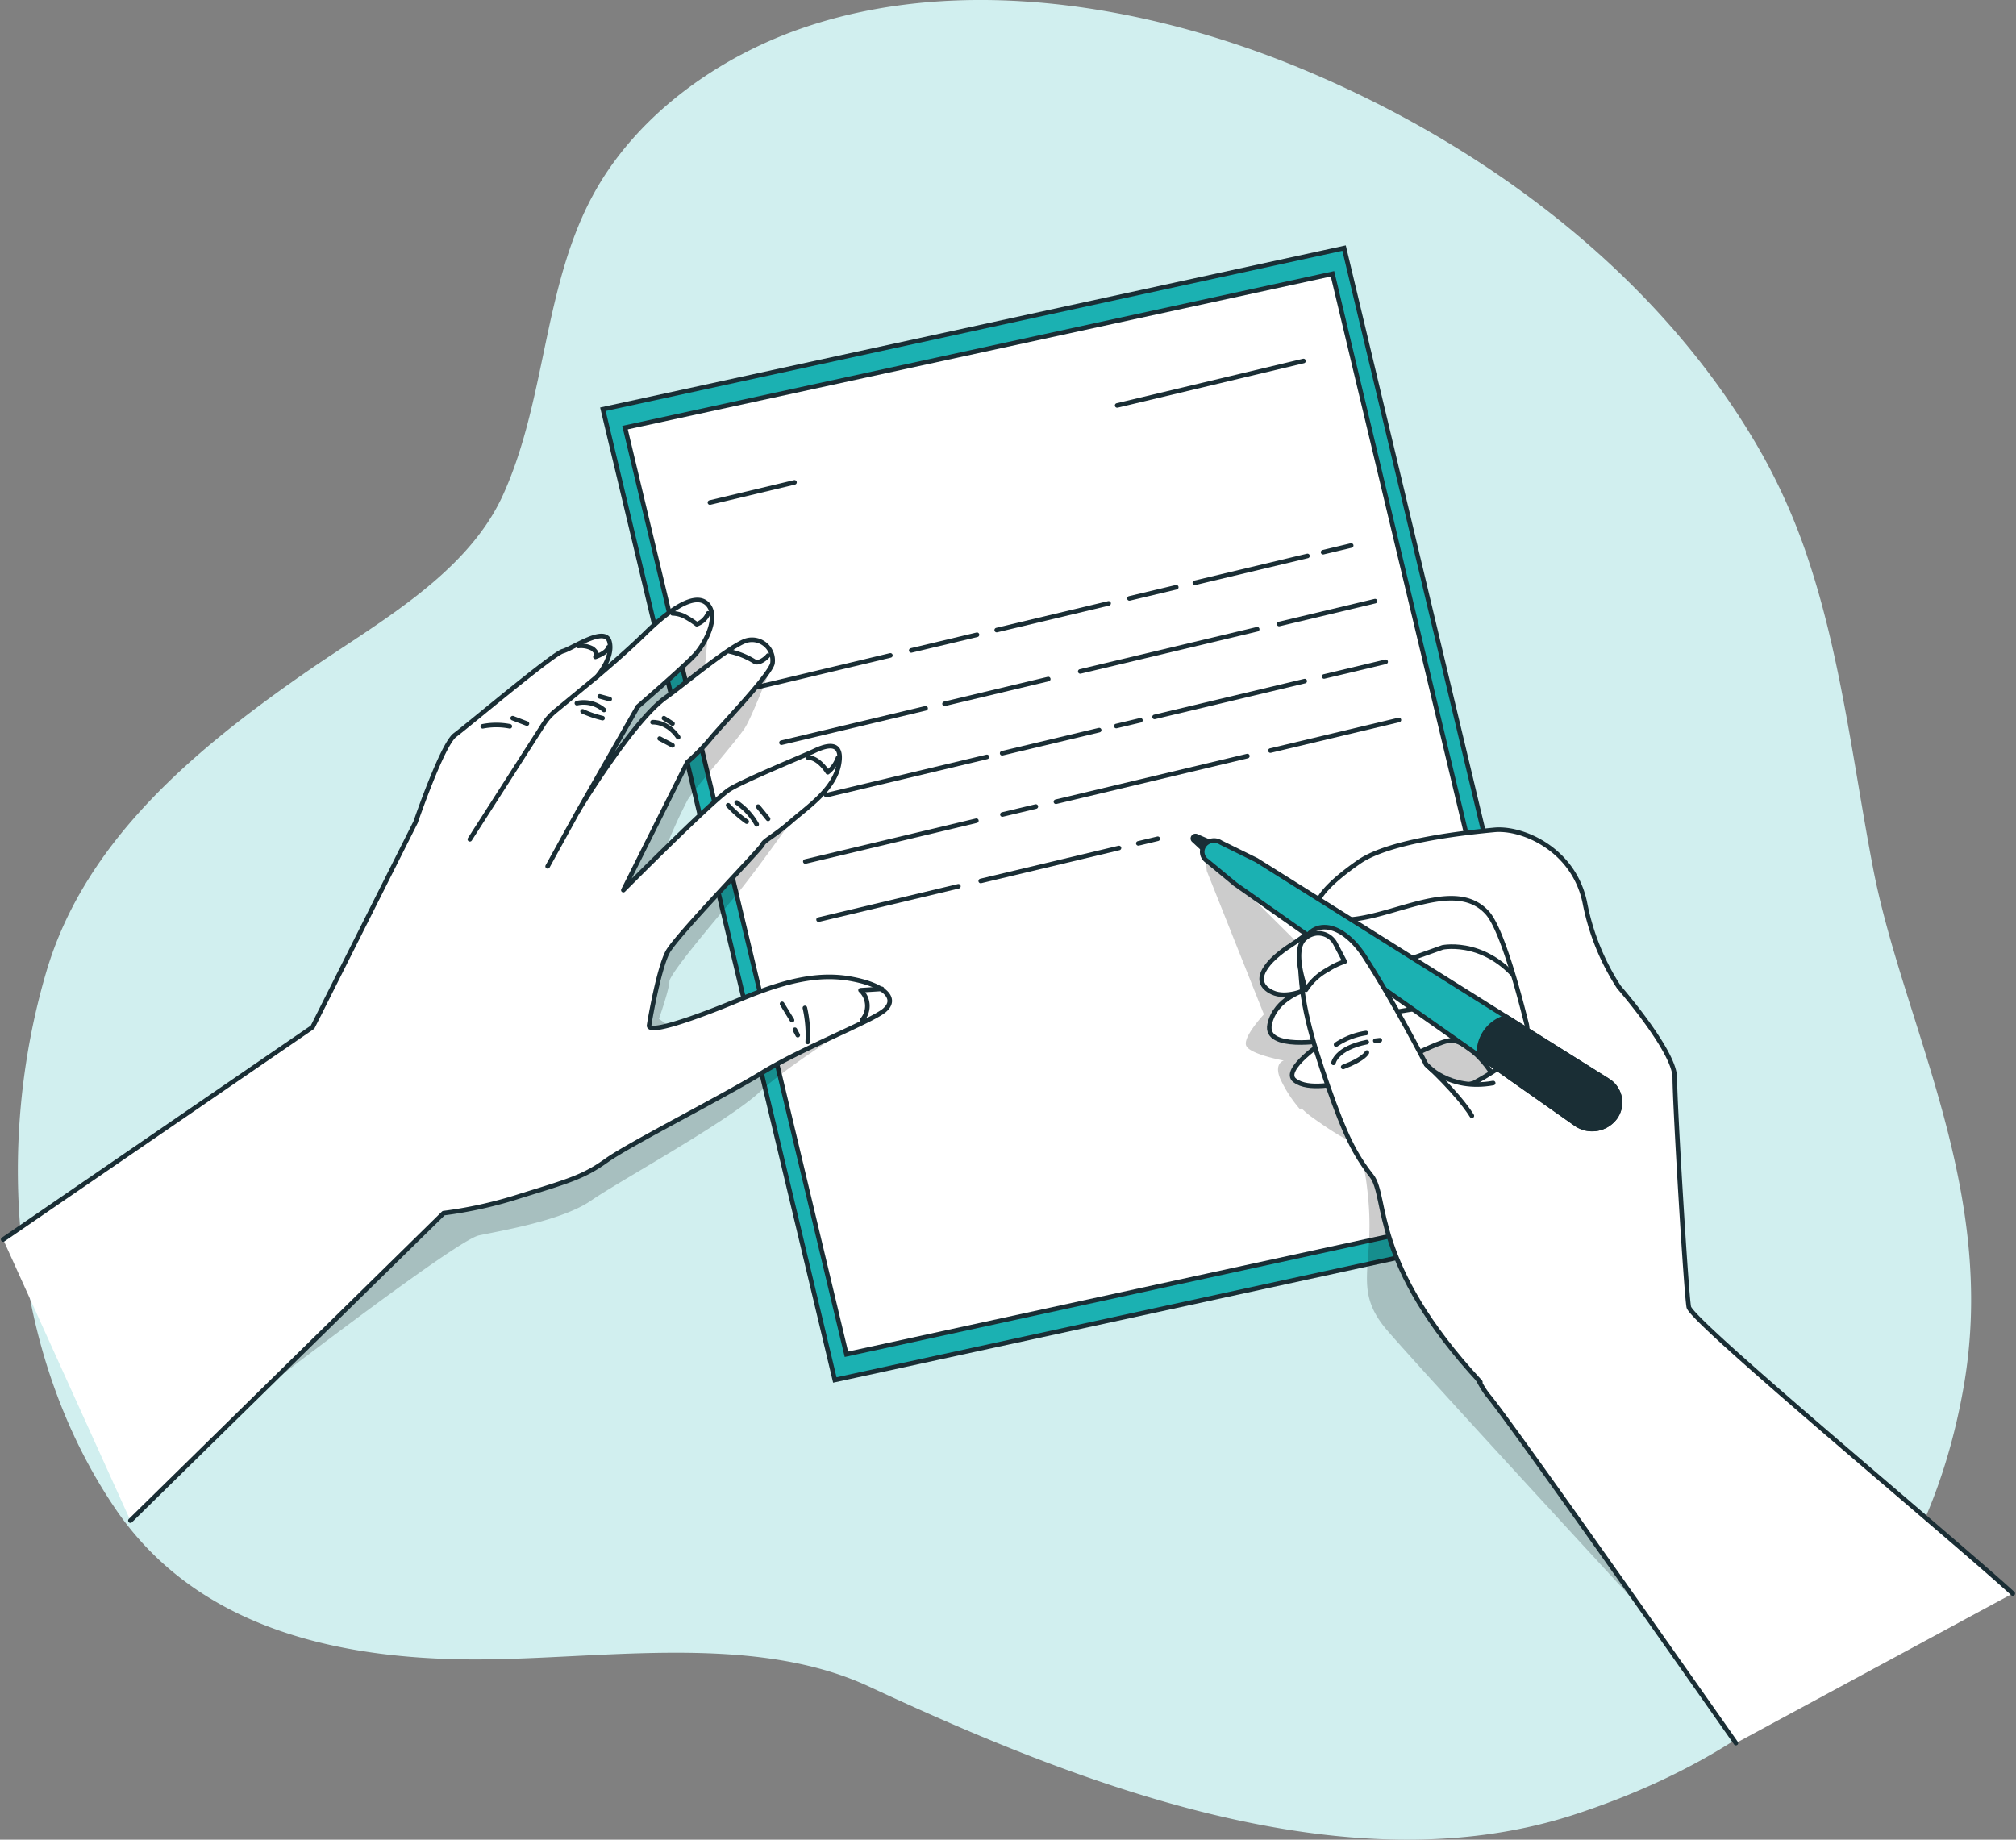 <svg xmlns="http://www.w3.org/2000/svg" width="365.3" height="333.391" viewBox="0 0 365.3 333.391"><rect x="0" y="0" width="365.3" height="333.391" fill="#808080" stroke="none"/><defs><style>.a{fill:#d1efef;}.b,.h{fill:#1bb1b2;}.b,.c,.d,.f,.g,.h{stroke:#1a2e35;stroke-width:0.828px;}.c,.f{fill:#fff;}.c,.d,.f,.g,.h{stroke-linecap:round;}.d{fill:none;}.d,.f,.g,.h{stroke-linejoin:round;}.e{opacity:0.2;}.g{fill:#1a2e35;}</style></defs><g transform="translate(-1118.576 -296.8)"><g transform="translate(1121.818 296.8)"><path class="a" d="M1965.047,301.161a109.2,109.2,0,0,0-8.53-19.617C1938.531,249.66,1907,225.613,1872.5,211.4c-27.381-11.279-61.251-17.177-90.306-7.017-14.69,5.138-28.52,15-36.4,28.107-10.288,17.112-9.294,38.347-17.446,56.332-6.606,14.574-23.04,23.333-35.916,32.284-20.087,13.964-39.873,30.486-46.839,54.115-9.295,31.529-6.544,69.024,12.287,97.041,14.044,20.895,38.094,27.173,62.91,27.6,23.42.406,52.04-5.239,73.917,4.954,37.238,17.348,86.375,36.821,128.038,23.09,42.938-14.152,64.017-41.71,70.263-77.461s-10.93-65.544-16.4-93.852C1973.164,338.727,1970.913,318.978,1965.047,301.161Z" transform="translate(-1640.43 -199.158)"/></g><g transform="translate(1227.822 340.003)"><path class="b" d="M0,0,137.432,1.372l1.884,180.86L1.884,180.86Z" transform="translate(0 30.958) rotate(-12.839)"/><path class="c" d="M0,0,131.186,1.31l1.8,172.641L1.8,172.641Z" transform="translate(4.007 34.291) rotate(-12.839)"/><g transform="translate(19.391 22.214)"><line class="d" y1="8.054" x2="33.767" transform="translate(73.792)"/><line class="d" y1="3.655" x2="15.326" transform="translate(0 21.998)"/><g transform="translate(8.643 33.441)"><line class="d" y1="1.215" x2="5.094" transform="translate(102.465)"/><line class="d" y1="4.868" x2="20.409" transform="translate(79.227 1.89)"/><line class="d" y1="2.024" x2="8.487" transform="translate(67.372 7.561)"/><line class="d" y1="4.836" x2="20.275" transform="translate(43.325 10.485)"/><line class="d" y1="2.844" x2="11.922" transform="translate(27.833 16.172)"/><line class="d" y1="5.739" x2="24.06" transform="translate(0 19.915)"/><line class="d" y1="4.147" x2="17.386" transform="translate(94.495 10.078)"/><line class="d" y1="7.647" x2="32.063" transform="translate(58.459 15.173)"/><line class="d" y1="4.482" x2="18.793" transform="translate(33.873 24.202)"/><line class="d" y1="6.229" x2="26.116" transform="translate(4.322 29.503)"/><line class="d" y1="2.662" x2="11.161" transform="translate(102.641 21.073)"/><line class="d" y1="6.49" x2="27.213" transform="translate(71.926 24.57)"/><line class="d" y1="1.044" x2="4.378" transform="translate(64.988 31.671)"/><line class="d" y1="4.193" x2="17.581" transform="translate(44.309 33.454)"/><line class="d" y1="6.94" x2="29.099" transform="translate(12.449 38.306)"/><line class="d" y1="0.87" x2="3.647" transform="translate(6.242 45.857)"/><line class="d" y1="5.553" x2="23.283" transform="translate(92.92 31.609)"/><line class="d" y1="8.274" x2="34.689" transform="translate(54.054 38.158)"/><line class="d" y1="1.446" x2="6.062" transform="translate(44.354 47.3)"/><line class="d" y1="7.393" x2="30.996" transform="translate(8.643 49.87)"/><line class="d" y1="0.84" x2="3.521" transform="translate(68.986 53.14)"/><line class="d" y1="5.976" x2="25.057" transform="translate(40.426 54.815)"/><line class="d" y1="6.044" x2="25.34" transform="translate(11.044 61.755)"/></g></g></g><g transform="translate(1334.727 447.149)"><path class="e" d="M1900.667,460.237c-.945-10.825-8.037-35.18-17.492-38.337-5.854-1.955-20.632,3.991-31.046,8.806.834-3.678,1.472-7.323,1.472-7.323l-29-28.868.412,3.743,10.354,25.983s-4.052,4.3-3.152,5.8,6.753,2.577,6.753,2.577-1.8.43-.675,3.221a23.188,23.188,0,0,0,3.6,5.583l.313-.132a14.621,14.621,0,0,0,1.938,1.636c5.674,4.059,6.88,4.232,6.88,4.232s2.364-.451,3.31,11.276-2.837,15.786,3.309,23,51.532,56.378,51.532,56.378S1901.612,471.062,1900.667,460.237Z" transform="translate(-1822.494 -390.767)"/><g transform="translate(0)"><g transform="translate(12.46 6.289)"><path class="f" d="M1850.084,402.872s-5.568,5.8-10.125,8.694-7.733,6.731-3.545,8.694c2.513,1.178,6.076-.483,6.076-.483s-5.57,1.449-6.583,6.28,10.126,2.9,10.126,2.9-8.1,5.313-5.569,7.246,7.595.483,10.127.483,15.189-7.729,18.226-7.729,9.114,6.279,9.114,11.11,8.1,4.347,9.113-10.627-3.038-27.533-9.619-31.4S1850.084,402.872,1850.084,402.872Z" transform="translate(-1834.459 -397.051)"/><path class="d" d="M1846.448,419.267l20.208-7.2s8.869-1.839,15.233,8.169" transform="translate(-1833.859 -397.023)"/><path class="d" d="M1849.822,425.044l18.226-2.9s8.1-.483,13.165,8.694" transform="translate(-1833.689 -397.004)"/></g><path class="f" d="M1970.086,529.2c-11.138-10.179-58.247-49.281-58.709-51.925-.507-2.9-2.532-36.71-2.532-41.541s-10.125-16.423-10.125-16.423a42.958,42.958,0,0,1-6.182-15.345c-2.024-9.661-11.324-13.63-16.388-13.148s-18.946,1.927-24.517,5.791-10.633,8.694-5.566,10.144c8.408,2.4,22.169-8.288,28.808-.9,3.039,3.381,6.63,18.287,7.137,20.22a6.03,6.03,0,0,1-1.9,5.612,58.917,58.917,0,0,1-7.718,5.014s-8.235,2.313-11.78,2.595-3.545,16.629.3,21.42,9.453,27.057,14.181,32.694c4.5,5.373,44.82,62.9,44.82,62.9" transform="translate(-1821.523 -390.774)"/><g transform="translate(0 1.15)"><path class="g" d="M1822.723,392.063a.485.485,0,0,1,.609-.061l2.443,1.049a.869.869,0,0,1,.234,1.246.966.966,0,0,1-1.306.224l-1.907-1.783a.436.436,0,0,1-.116-.623A.347.347,0,0,1,1822.723,392.063Z" transform="translate(-1822.595 -391.922)"/><g transform="translate(1.688 0.822)"><path class="h" d="M1824.782,393.389a2.223,2.223,0,0,1,2.79-.279l6.484,3.193,63.694,39.972a4.666,4.666,0,0,1,1.26,6.687,5.186,5.186,0,0,1-7.009,1.2l-61.818-43.507-5.06-4.187a1.988,1.988,0,0,1-.536-2.848A2.022,2.022,0,0,1,1824.782,393.389Z" transform="translate(-1824.202 -392.743)"/></g><path class="g" d="M1895.355,436.216l-18.379-11.536a6.717,6.717,0,0,0-5.021,6.212,5.934,5.934,0,0,0,.066.838l17.584,12.375a5.186,5.186,0,0,0,7.009-1.2A4.665,4.665,0,0,0,1895.355,436.216Z" transform="translate(-1820.12 -391.861)"/></g><g transform="translate(19.236 17.676)"><path class="f" d="M1873.753,490.835c-20.009-21.584-16.67-33.486-19.709-37.35s-4.843-7.5-7.882-16.191-5.019-15.6-5.019-22.851,6.525-8.5,11.588-.77,11.2,19.609,11.2,19.609,4.05,4.83,12.151,3.381" transform="translate(-1840.901 -408.417)"/><path class="d" d="M1862.839,433.235s5.645,5.118,8.291,9.323" transform="translate(-1839.814 -408.371)"/><path class="f" d="M1847.5,411.415l1.691,3.228a12.9,12.9,0,0,0-3.083,1.472,10.768,10.768,0,0,0-3.942,3.64s-2.613-6.951-.3-9.158a3.74,3.74,0,0,1,2.1-1.053A3.514,3.514,0,0,1,1847.5,411.415Z" transform="translate(-1840.913 -408.415)"/><g transform="translate(6.238 19.181)"><path class="d" d="M1854.071,428.959c.265-.033.538-.064.822-.091" transform="translate(-1846.492 -427.561)"/><path class="d" d="M1846.854,432.968s.461-2.644,6.033-3.759" transform="translate(-1846.854 -427.56)"/><path class="d" d="M1852.827,431.1s-.392,1.118-4.3,2.609" transform="translate(-1846.769 -427.556)"/><path class="d" d="M1852.723,427.563a13.266,13.266,0,0,0-5.419,2.1" transform="translate(-1846.831 -427.563)"/></g></g></g></g><g transform="translate(1119.151 405.525)"><path class="e" d="M1754.582,360.706s-3.553,9.4-4.972,11.656-8.983,10.825-10.4,13.08a93.931,93.931,0,0,0-4.256,9.471l22.966-5.538s-6.419,9.147-10.2,13.657-11.818,13.982-11.818,15.334-1.892,6.766-1.892,6.766l10.874,7.667,22.219-7.667,8.984-3.157s-17.965,10.824-23.64,16.237-25.528,16.236-30.729,19.845-16.074,5.412-20.329,6.315-41.6,29.767-41.6,29.767l53.9-105.541,15.6-24.807,13.71-9.472-1.418,14.885Z" transform="translate(-1615.184 -349.215)"/><path class="f" d="M1640.367,516.063l56.75-55.714a76.934,76.934,0,0,0,14.125-3.186c8.734-2.695,11.3-3.43,15.412-6.371s21.061-11.516,28.252-15.927,19.776-9.311,22.087-11.271.513-4.41-5.65-5.636-12.328.245-20.546,3.675-16.7,6.371-16.439,4.656,1.8-10.291,3.339-13.232,16.96-18.774,17.217-19.509,2.054-1.47,5.136-4.165,7.963-5.881,8.732-10.537-3.082-2.94-4.624-2.2-12.328,5.146-15.152,6.861-19.315,18.3-19.315,18.3l11.61-23.2a36.839,36.839,0,0,0,4.11-4.165c1.54-1.961,10.788-11.516,11.3-13.722a3.744,3.744,0,0,0-4.623-4.166c-2.826.735-11.7,8.221-14.64,10.291-6.093,4.295-15.923,20.582-15.923,20.582l10.785-18.867s8.22-7.106,10.274-9.312,4.53-7.087,2.312-9.31c-2.355-2.361-7.462,1.613-11.3,5.39-3.533,3.476-8.732,7.841-8.732,7.841s3.082-3.43,2.312-6.371-6.679,1.225-8.476,1.716-17.208,13.476-19.519,15.191-7.139,15.79-7.139,15.79l-18.666,37.142-56.063,38.483" transform="translate(-1617.314 -349.224)"/><path class="d" d="M1720.826,363.139l-7.531,6.213a10.118,10.118,0,0,0-2.083,2.343l-13.372,20.876" transform="translate(-1613.276 -349.198)"/><path class="d" d="M1769.131,419.573l-3.877.246a3.889,3.889,0,0,1,.257,5.427" transform="translate(-1609.896 -349.093)"/><path class="d" d="M1756.2,377.743s1.666-.215,3.562,2.65a5.629,5.629,0,0,0,1.868-2.65" transform="translate(-1610.35 -349.171)"/><path class="d" d="M1742.654,358.537a14.219,14.219,0,0,1,4.475,1.8c.691.513,1.972-.393,2.505-1.056h0" transform="translate(-1611.029 -349.207)"/><path class="d" d="M1732.805,351.642a5.356,5.356,0,0,1,2.068.494,16.635,16.635,0,0,1,2.327,1.48,3.5,3.5,0,0,0,2.067-1.974" transform="translate(-1611.523 -349.22)"/><path class="d" d="M1716.554,357.552a4.4,4.4,0,0,1,2.586.493c1.243,1.014.517,1.481.517,1.481s2.112-.707,2.327-1.727" transform="translate(-1612.339 -349.209)"/><path class="d" d="M1743.885,385.868a11.663,11.663,0,0,1,3.62,3.947" transform="translate(-1610.967 -349.156)"/><path class="d" d="M1742.408,386.361a21.479,21.479,0,0,0,3.362,2.961" transform="translate(-1611.042 -349.155)"/><line class="d" x2="1.81" y2="2.22" transform="translate(136.797 37.453)"/><line class="d" x2="1.81" y2="2.96" transform="translate(141.135 73.193)"/><line class="d" x2="0.517" y2="0.987" transform="translate(143.462 77.88)"/><path class="d" d="M1755.65,423.02a22.273,22.273,0,0,1,.516,6.167" transform="translate(-1610.378 -349.087)"/><path class="d" d="M1729.357,371.341s2.586-.247,4.656,2.713" transform="translate(-1611.695 -349.183)"/><line class="d" x2="2.327" y2="1.233" transform="translate(118.955 25.118)"/><line class="d" x2="1.552" y2="0.987" transform="translate(119.73 21.418)"/><path class="d" d="M1716.307,367.894a5.652,5.652,0,0,1,4.914,1.233" transform="translate(-1612.35 -349.19)"/><path class="d" d="M1717.292,369.371a20.177,20.177,0,0,0,3.62,1.233" transform="translate(-1612.301 -349.187)"/><line class="d" x2="1.81" y2="0.493" transform="translate(108.094 17.471)"/><path class="d" d="M1700.056,372.079a12.8,12.8,0,0,1,4.912,0" transform="translate(-1613.165 -349.182)"/><line class="d" x2="2.586" y2="0.987" transform="translate(92.321 21.418)"/><line class="d" x1="5.556" y2="10.079" transform="translate(98.655 38.199)"/></g></g></svg>